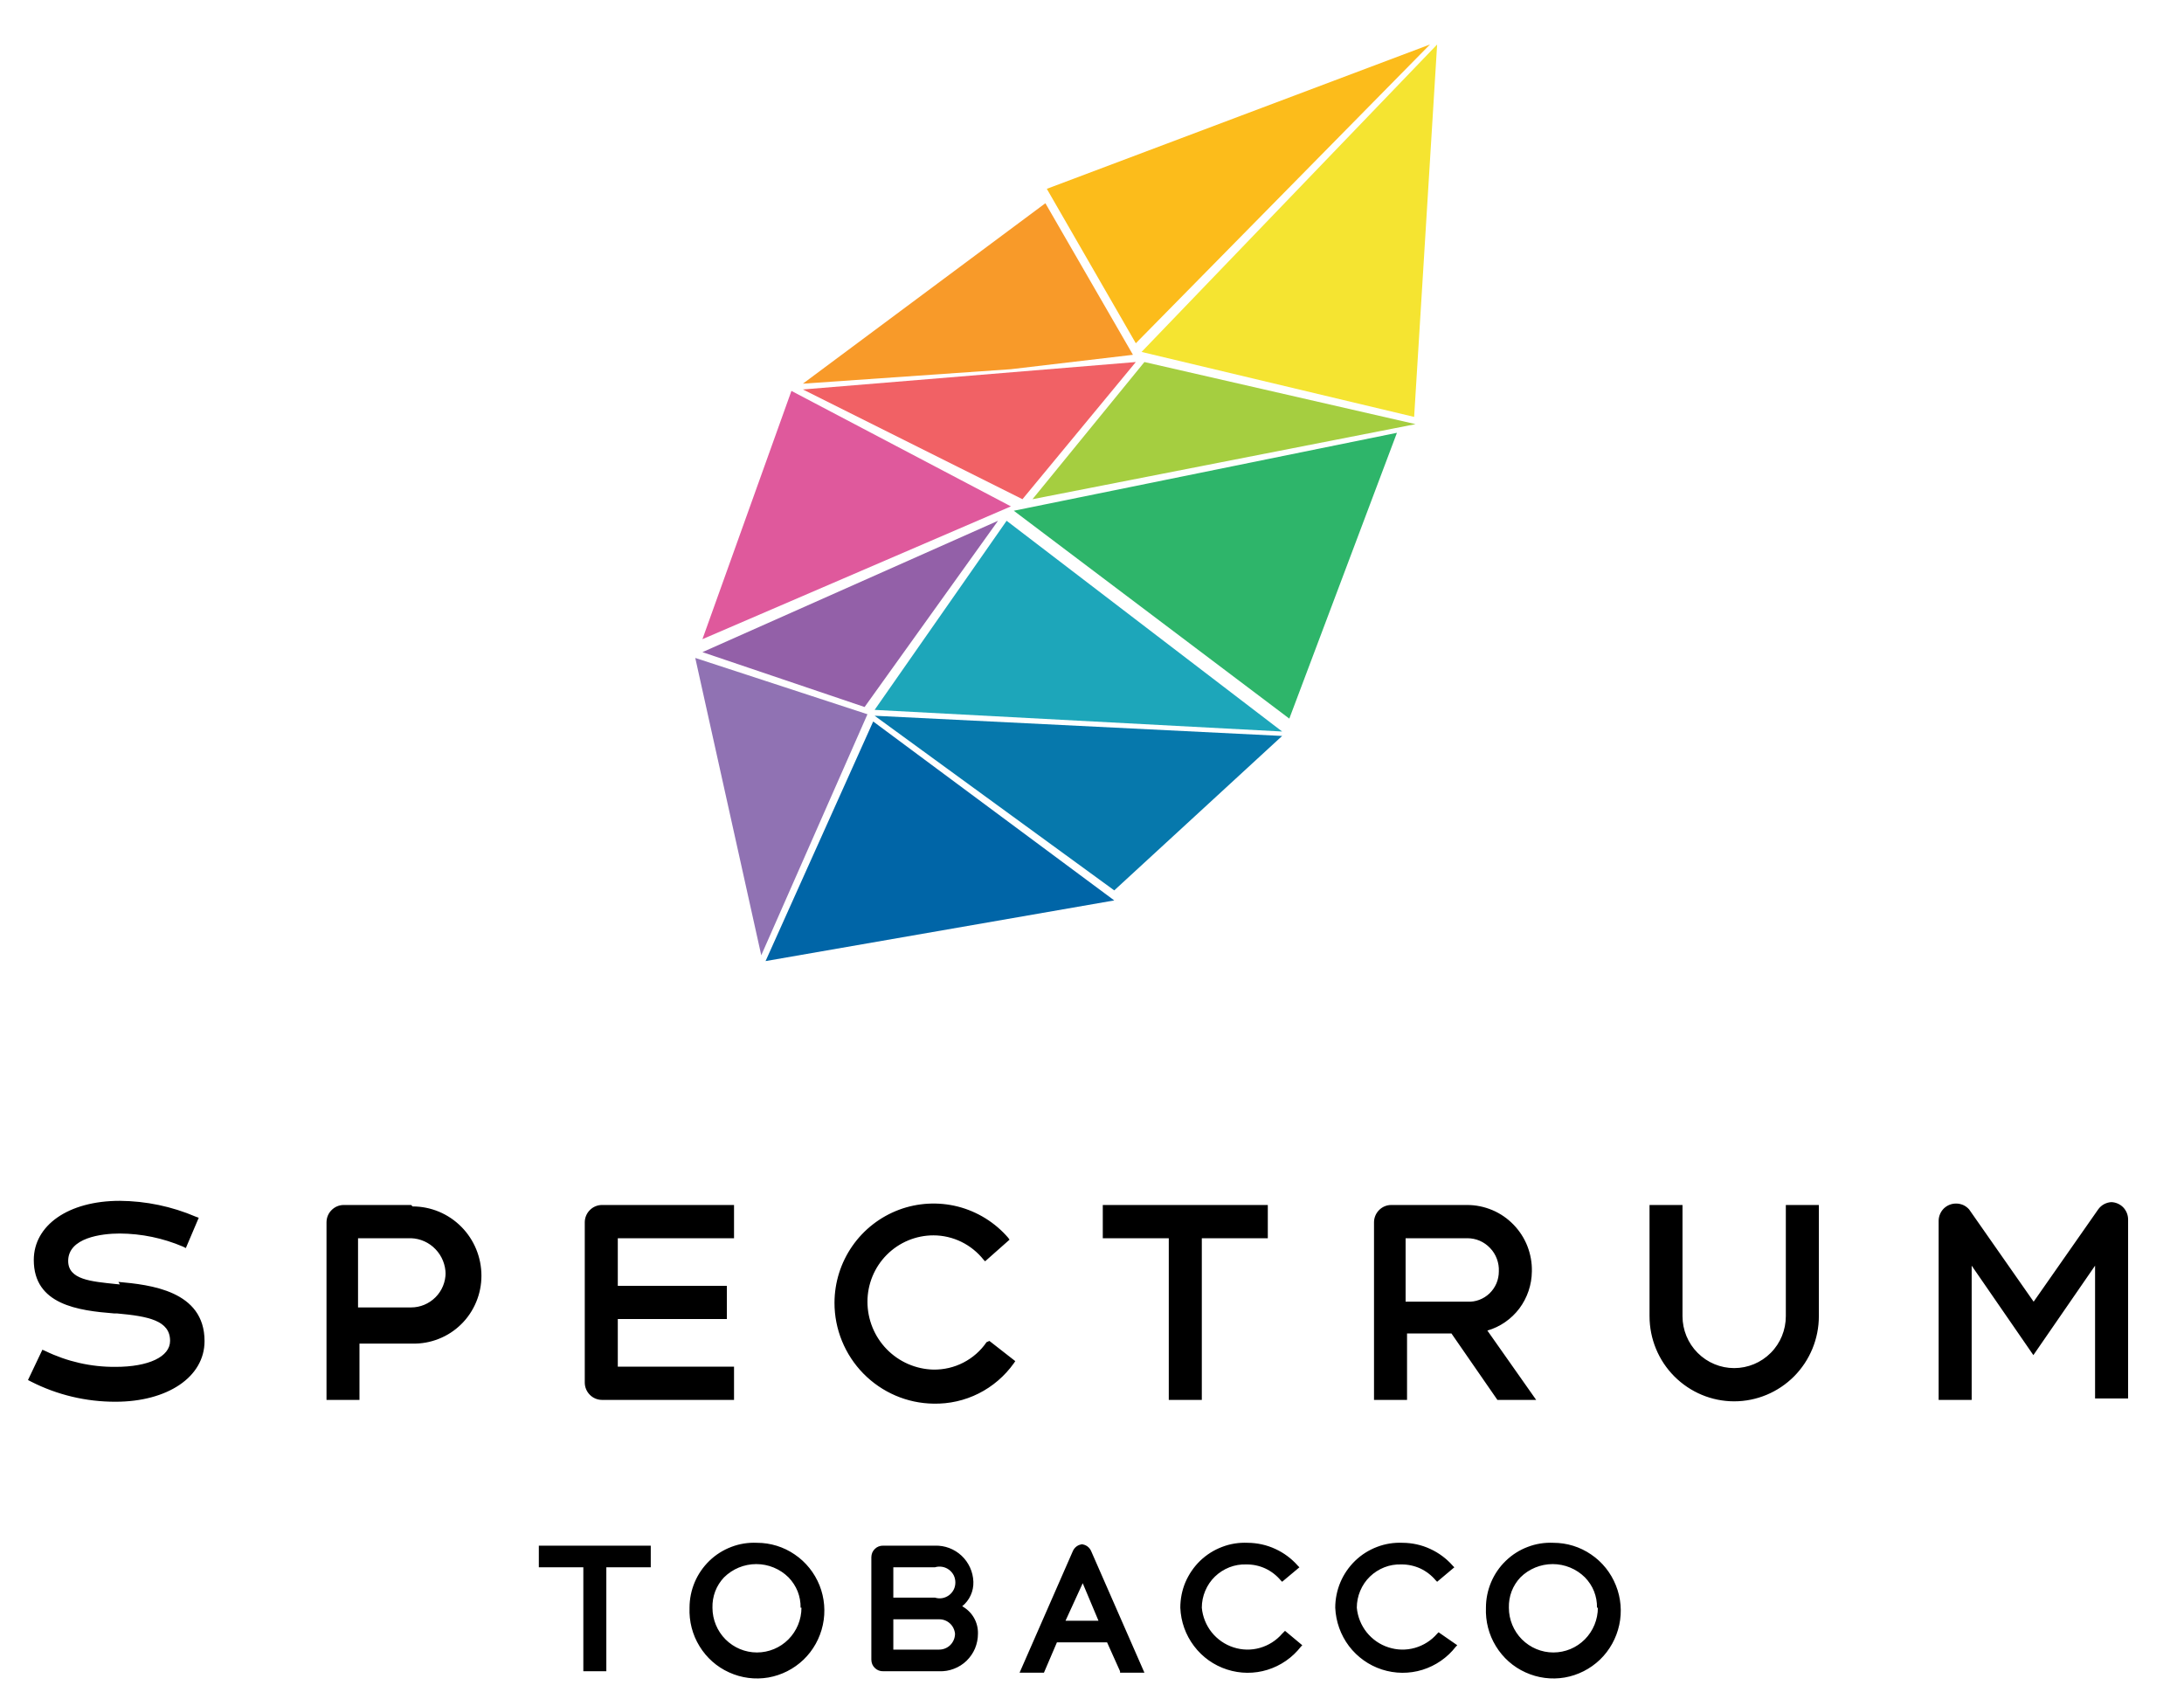 <svg width="32" height="25" viewBox="0 0 32 25" fill="none" xmlns="http://www.w3.org/2000/svg">
<path d="M1.756 18.821L1.693 18.815C1.336 18.777 0.999 18.752 0.999 18.477C0.999 18.138 1.483 18.075 1.756 18.075C2.074 18.077 2.388 18.142 2.681 18.267L2.723 18.288L2.912 17.844L2.87 17.829C2.518 17.678 2.139 17.599 1.756 17.596C0.999 17.596 0.495 17.956 0.495 18.463C0.495 19.119 1.146 19.204 1.672 19.246H1.714C2.177 19.288 2.492 19.35 2.492 19.648C2.492 19.881 2.177 20.029 1.693 20.029C1.336 20.032 0.984 19.952 0.663 19.796L0.621 19.778L0.41 20.222L0.453 20.244C0.837 20.44 1.262 20.541 1.693 20.54C2.45 20.54 2.997 20.18 2.997 19.651C2.997 18.911 2.198 18.826 1.735 18.784M6.529 18.65C6.529 18.785 6.476 18.914 6.381 19.009C6.286 19.104 6.158 19.158 6.024 19.158H5.246V18.144H6.024C6.16 18.149 6.288 18.207 6.382 18.306C6.476 18.404 6.529 18.536 6.529 18.673M6.024 17.657H5.036C4.969 17.657 4.905 17.684 4.858 17.732C4.81 17.779 4.784 17.844 4.784 17.911V20.513H5.267V19.688H6.045C6.177 19.691 6.307 19.667 6.43 19.618C6.552 19.57 6.664 19.497 6.758 19.404C6.852 19.312 6.926 19.201 6.977 19.079C7.028 18.957 7.054 18.826 7.054 18.694C7.054 18.424 6.948 18.166 6.759 17.976C6.57 17.785 6.313 17.678 6.045 17.678M8.568 17.911V20.259C8.568 20.326 8.595 20.391 8.642 20.438C8.689 20.486 8.754 20.513 8.82 20.513H10.755V20.026H9.052V19.328H10.65V18.842H9.052V18.144H10.755V17.657H8.82C8.754 17.657 8.689 17.684 8.642 17.732C8.595 17.779 8.568 17.844 8.568 17.911ZM14.455 19.667C14.369 19.793 14.252 19.896 14.116 19.966C13.981 20.036 13.83 20.071 13.677 20.069C13.419 20.063 13.173 19.956 12.992 19.77C12.811 19.584 12.71 19.334 12.71 19.074C12.71 18.816 12.812 18.569 12.993 18.387C13.175 18.204 13.421 18.102 13.677 18.102C13.819 18.102 13.959 18.135 14.086 18.197C14.213 18.259 14.325 18.35 14.413 18.461L14.434 18.482L14.792 18.165L14.771 18.136C14.577 17.912 14.32 17.753 14.034 17.68C13.749 17.608 13.448 17.624 13.172 17.727C12.895 17.831 12.657 18.016 12.488 18.259C12.319 18.502 12.228 18.791 12.227 19.088C12.226 19.477 12.379 19.85 12.65 20.127C12.922 20.404 13.291 20.563 13.677 20.568C13.907 20.573 14.134 20.522 14.339 20.419C14.544 20.316 14.721 20.164 14.855 19.976L14.876 19.945L14.497 19.649L14.455 19.667ZM16.158 18.144H17.125V20.513H17.609V18.144H18.576V17.657H16.158V18.144ZM21.961 18.63C21.961 18.69 21.949 18.75 21.926 18.805C21.902 18.861 21.868 18.91 21.825 18.952C21.781 18.994 21.73 19.026 21.674 19.047C21.618 19.068 21.558 19.077 21.499 19.074H20.595V18.144H21.499C21.561 18.144 21.623 18.156 21.681 18.181C21.738 18.206 21.79 18.242 21.833 18.288C21.877 18.333 21.91 18.387 21.932 18.446C21.954 18.505 21.964 18.567 21.961 18.63ZM22.445 18.63C22.448 18.503 22.425 18.378 22.379 18.259C22.333 18.142 22.263 18.034 22.175 17.944C22.087 17.853 21.982 17.781 21.866 17.732C21.749 17.683 21.625 17.657 21.499 17.657H20.384C20.317 17.657 20.253 17.684 20.206 17.732C20.159 17.779 20.132 17.844 20.132 17.911V20.513H20.616V19.54H21.267L21.94 20.513H22.508L21.793 19.497C21.98 19.443 22.144 19.329 22.262 19.173C22.379 19.016 22.443 18.826 22.445 18.63ZM26.166 19.286C26.166 19.488 26.087 19.682 25.945 19.824C25.803 19.967 25.61 20.047 25.409 20.047C25.209 20.047 25.016 19.967 24.874 19.824C24.732 19.682 24.652 19.488 24.652 19.286V17.657H24.169V19.286C24.169 19.617 24.299 19.934 24.532 20.168C24.765 20.402 25.08 20.534 25.409 20.534C25.738 20.534 26.054 20.402 26.287 20.168C26.519 19.934 26.65 19.617 26.65 19.286V17.657H26.166V19.286ZM30.939 17.615C30.901 17.616 30.863 17.627 30.829 17.645C30.795 17.663 30.766 17.689 30.743 17.721L29.797 19.074L28.851 17.721C28.827 17.694 28.797 17.672 28.764 17.657C28.73 17.643 28.694 17.635 28.658 17.636C28.591 17.636 28.527 17.663 28.479 17.71C28.432 17.758 28.405 17.823 28.405 17.89V20.513H28.889V18.546L29.793 19.857L30.697 18.546V20.492H31.181V17.869C31.181 17.802 31.154 17.737 31.107 17.689C31.059 17.642 30.995 17.615 30.928 17.615M7.895 22.966H8.547V24.489H8.884V22.966H9.535V22.649H7.895V22.966ZM11.743 23.558C11.743 23.732 11.674 23.899 11.552 24.022C11.43 24.145 11.264 24.214 11.091 24.214C10.918 24.214 10.753 24.145 10.63 24.022C10.508 23.899 10.439 23.732 10.439 23.558C10.437 23.477 10.45 23.396 10.479 23.319C10.508 23.243 10.552 23.173 10.608 23.114C10.734 22.989 10.904 22.919 11.081 22.919C11.258 22.919 11.428 22.989 11.554 23.114C11.611 23.173 11.656 23.242 11.687 23.318C11.717 23.395 11.732 23.476 11.73 23.558H11.743ZM11.091 22.607C10.963 22.601 10.836 22.621 10.716 22.667C10.597 22.712 10.487 22.781 10.395 22.87C10.303 22.959 10.229 23.066 10.179 23.184C10.129 23.302 10.103 23.43 10.103 23.558C10.095 23.757 10.145 23.953 10.249 24.122C10.352 24.291 10.503 24.425 10.683 24.506C10.863 24.588 11.062 24.614 11.257 24.581C11.451 24.547 11.631 24.456 11.774 24.319C11.916 24.182 12.014 24.005 12.056 23.811C12.098 23.617 12.081 23.415 12.008 23.231C11.934 23.047 11.808 22.889 11.644 22.778C11.481 22.666 11.288 22.607 11.091 22.607ZM13.761 24.172H13.089V23.728H13.761C13.819 23.727 13.875 23.749 13.918 23.788C13.961 23.827 13.987 23.881 13.993 23.939C13.993 24.001 13.968 24.06 13.925 24.104C13.882 24.147 13.823 24.172 13.761 24.172ZM13.089 22.966H13.698C13.733 22.955 13.77 22.953 13.805 22.959C13.841 22.965 13.875 22.979 13.904 23.001C13.934 23.023 13.957 23.051 13.974 23.083C13.99 23.116 13.998 23.152 13.998 23.188C13.998 23.225 13.99 23.261 13.974 23.293C13.957 23.326 13.934 23.354 13.904 23.376C13.875 23.397 13.841 23.412 13.805 23.418C13.77 23.424 13.733 23.421 13.698 23.41H13.089V22.966ZM14.098 23.537C14.151 23.494 14.194 23.439 14.222 23.377C14.251 23.315 14.264 23.246 14.262 23.178C14.257 23.032 14.194 22.895 14.089 22.796C13.983 22.697 13.843 22.644 13.698 22.649H12.941C12.919 22.648 12.896 22.652 12.875 22.66C12.854 22.668 12.835 22.68 12.819 22.696C12.802 22.712 12.789 22.731 12.78 22.752C12.772 22.773 12.767 22.795 12.767 22.818V24.32C12.767 24.343 12.772 24.365 12.78 24.386C12.789 24.407 12.802 24.426 12.819 24.442C12.835 24.458 12.854 24.47 12.875 24.478C12.896 24.486 12.919 24.49 12.941 24.489H13.761C13.835 24.492 13.908 24.48 13.977 24.453C14.046 24.427 14.109 24.387 14.162 24.336C14.215 24.284 14.257 24.223 14.286 24.155C14.314 24.087 14.329 24.013 14.329 23.939C14.331 23.857 14.311 23.776 14.27 23.705C14.229 23.634 14.169 23.576 14.098 23.537ZM15.612 23.749L15.864 23.199L16.095 23.749H15.612ZM15.864 22.628C15.832 22.63 15.801 22.64 15.775 22.659C15.749 22.678 15.729 22.704 15.717 22.734L14.939 24.51H15.296L15.486 24.066H16.221L16.411 24.489V24.51H16.768L15.99 22.734C15.978 22.704 15.958 22.678 15.932 22.659C15.906 22.64 15.875 22.63 15.843 22.628M18.786 23.939C18.7 24.039 18.586 24.111 18.459 24.147C18.333 24.183 18.198 24.18 18.073 24.139C17.948 24.099 17.837 24.022 17.754 23.919C17.672 23.816 17.621 23.69 17.609 23.558C17.609 23.473 17.626 23.389 17.659 23.311C17.692 23.232 17.74 23.161 17.801 23.102C17.862 23.043 17.934 22.997 18.013 22.966C18.092 22.935 18.176 22.921 18.261 22.924C18.357 22.923 18.452 22.943 18.539 22.983C18.626 23.024 18.703 23.083 18.765 23.157L18.786 23.178L19.039 22.966L19.018 22.945C18.926 22.84 18.813 22.755 18.686 22.697C18.559 22.638 18.421 22.608 18.282 22.607C18.154 22.601 18.026 22.621 17.907 22.667C17.787 22.712 17.678 22.781 17.585 22.87C17.493 22.959 17.42 23.066 17.369 23.184C17.319 23.302 17.294 23.43 17.294 23.558C17.302 23.762 17.372 23.958 17.495 24.12C17.617 24.282 17.786 24.402 17.979 24.464C18.171 24.526 18.378 24.528 18.571 24.468C18.765 24.408 18.935 24.29 19.06 24.13L19.081 24.108L18.828 23.897L18.786 23.939ZM21.057 23.939C20.971 24.039 20.857 24.111 20.73 24.147C20.603 24.183 20.469 24.18 20.344 24.139C20.218 24.099 20.108 24.022 20.025 23.919C19.943 23.816 19.892 23.69 19.88 23.558C19.88 23.473 19.897 23.389 19.93 23.311C19.963 23.232 20.011 23.161 20.072 23.102C20.133 23.043 20.205 22.997 20.284 22.966C20.363 22.935 20.447 22.921 20.532 22.924C20.627 22.923 20.722 22.943 20.81 22.983C20.897 23.024 20.974 23.083 21.036 23.157L21.057 23.178L21.309 22.966L21.288 22.945C21.196 22.84 21.083 22.755 20.956 22.697C20.83 22.638 20.692 22.608 20.552 22.607C20.425 22.601 20.297 22.621 20.177 22.667C20.058 22.712 19.948 22.781 19.856 22.87C19.764 22.959 19.69 23.066 19.64 23.184C19.59 23.302 19.564 23.43 19.564 23.558C19.573 23.762 19.643 23.958 19.765 24.12C19.888 24.282 20.057 24.402 20.249 24.464C20.442 24.526 20.649 24.528 20.842 24.468C21.035 24.408 21.206 24.29 21.33 24.13L21.352 24.108L21.078 23.918L21.057 23.939ZM23.412 23.558C23.412 23.732 23.343 23.899 23.221 24.022C23.099 24.145 22.933 24.214 22.76 24.214C22.587 24.214 22.422 24.145 22.299 24.022C22.177 23.899 22.108 23.732 22.108 23.558C22.106 23.477 22.119 23.396 22.148 23.319C22.177 23.243 22.221 23.173 22.277 23.114C22.402 22.989 22.573 22.919 22.75 22.919C22.927 22.919 23.097 22.989 23.223 23.114C23.28 23.173 23.326 23.242 23.356 23.318C23.386 23.395 23.401 23.476 23.399 23.558H23.412ZM22.76 22.607C22.632 22.601 22.505 22.621 22.385 22.667C22.265 22.712 22.156 22.781 22.064 22.87C21.971 22.959 21.898 23.066 21.848 23.184C21.798 23.302 21.772 23.43 21.772 23.558C21.764 23.757 21.814 23.953 21.918 24.122C22.021 24.291 22.172 24.425 22.352 24.506C22.532 24.588 22.732 24.614 22.926 24.581C23.12 24.547 23.3 24.456 23.443 24.319C23.585 24.182 23.683 24.005 23.725 23.811C23.767 23.617 23.75 23.415 23.676 23.231C23.603 23.047 23.477 22.889 23.313 22.778C23.15 22.666 22.957 22.607 22.76 22.607Z" fill="black"/>
<path d="M11.217 14.083L16.326 13.194L12.794 10.572L11.217 14.083Z" fill="#0065A7"/>
<path d="M12.815 10.488L16.326 13.047L18.786 10.784L12.815 10.488Z" fill="#0678AC"/>
<path d="M18.891 10.53L20.468 6.342L14.854 7.484L18.891 10.53Z" fill="#2EB56A"/>
<path d="M15.128 7.315L20.741 6.215L16.768 5.305L15.128 7.315Z" fill="#A5CE40"/>
<path d="M16.726 5.157L20.72 6.109L21.057 0.652L16.726 5.157Z" fill="#F5E431"/>
<path d="M10.187 9.641L11.154 13.998L12.71 10.466L10.187 9.641Z" fill="#9072B3"/>
<path d="M14.623 7.631L10.292 9.556L12.668 10.36L14.623 7.631Z" fill="#9360A8"/>
<path d="M11.596 5.728L10.292 9.366L14.812 7.42L11.596 5.728Z" fill="#DF599C"/>
<path d="M11.764 5.622L14.812 5.41L16.6 5.199L15.317 2.978L11.764 5.622Z" fill="#F89A29"/>
<path d="M15.338 2.767L16.642 5.03L20.952 0.652L15.338 2.767Z" fill="#FCBC1B"/>
<path d="M11.764 5.707L14.981 7.315L16.642 5.305L11.764 5.707Z" fill="#F16165"/>
<path d="M14.749 7.631L12.815 10.402L18.786 10.719L14.749 7.631Z" fill="#1DA6BA"/>
</svg>
